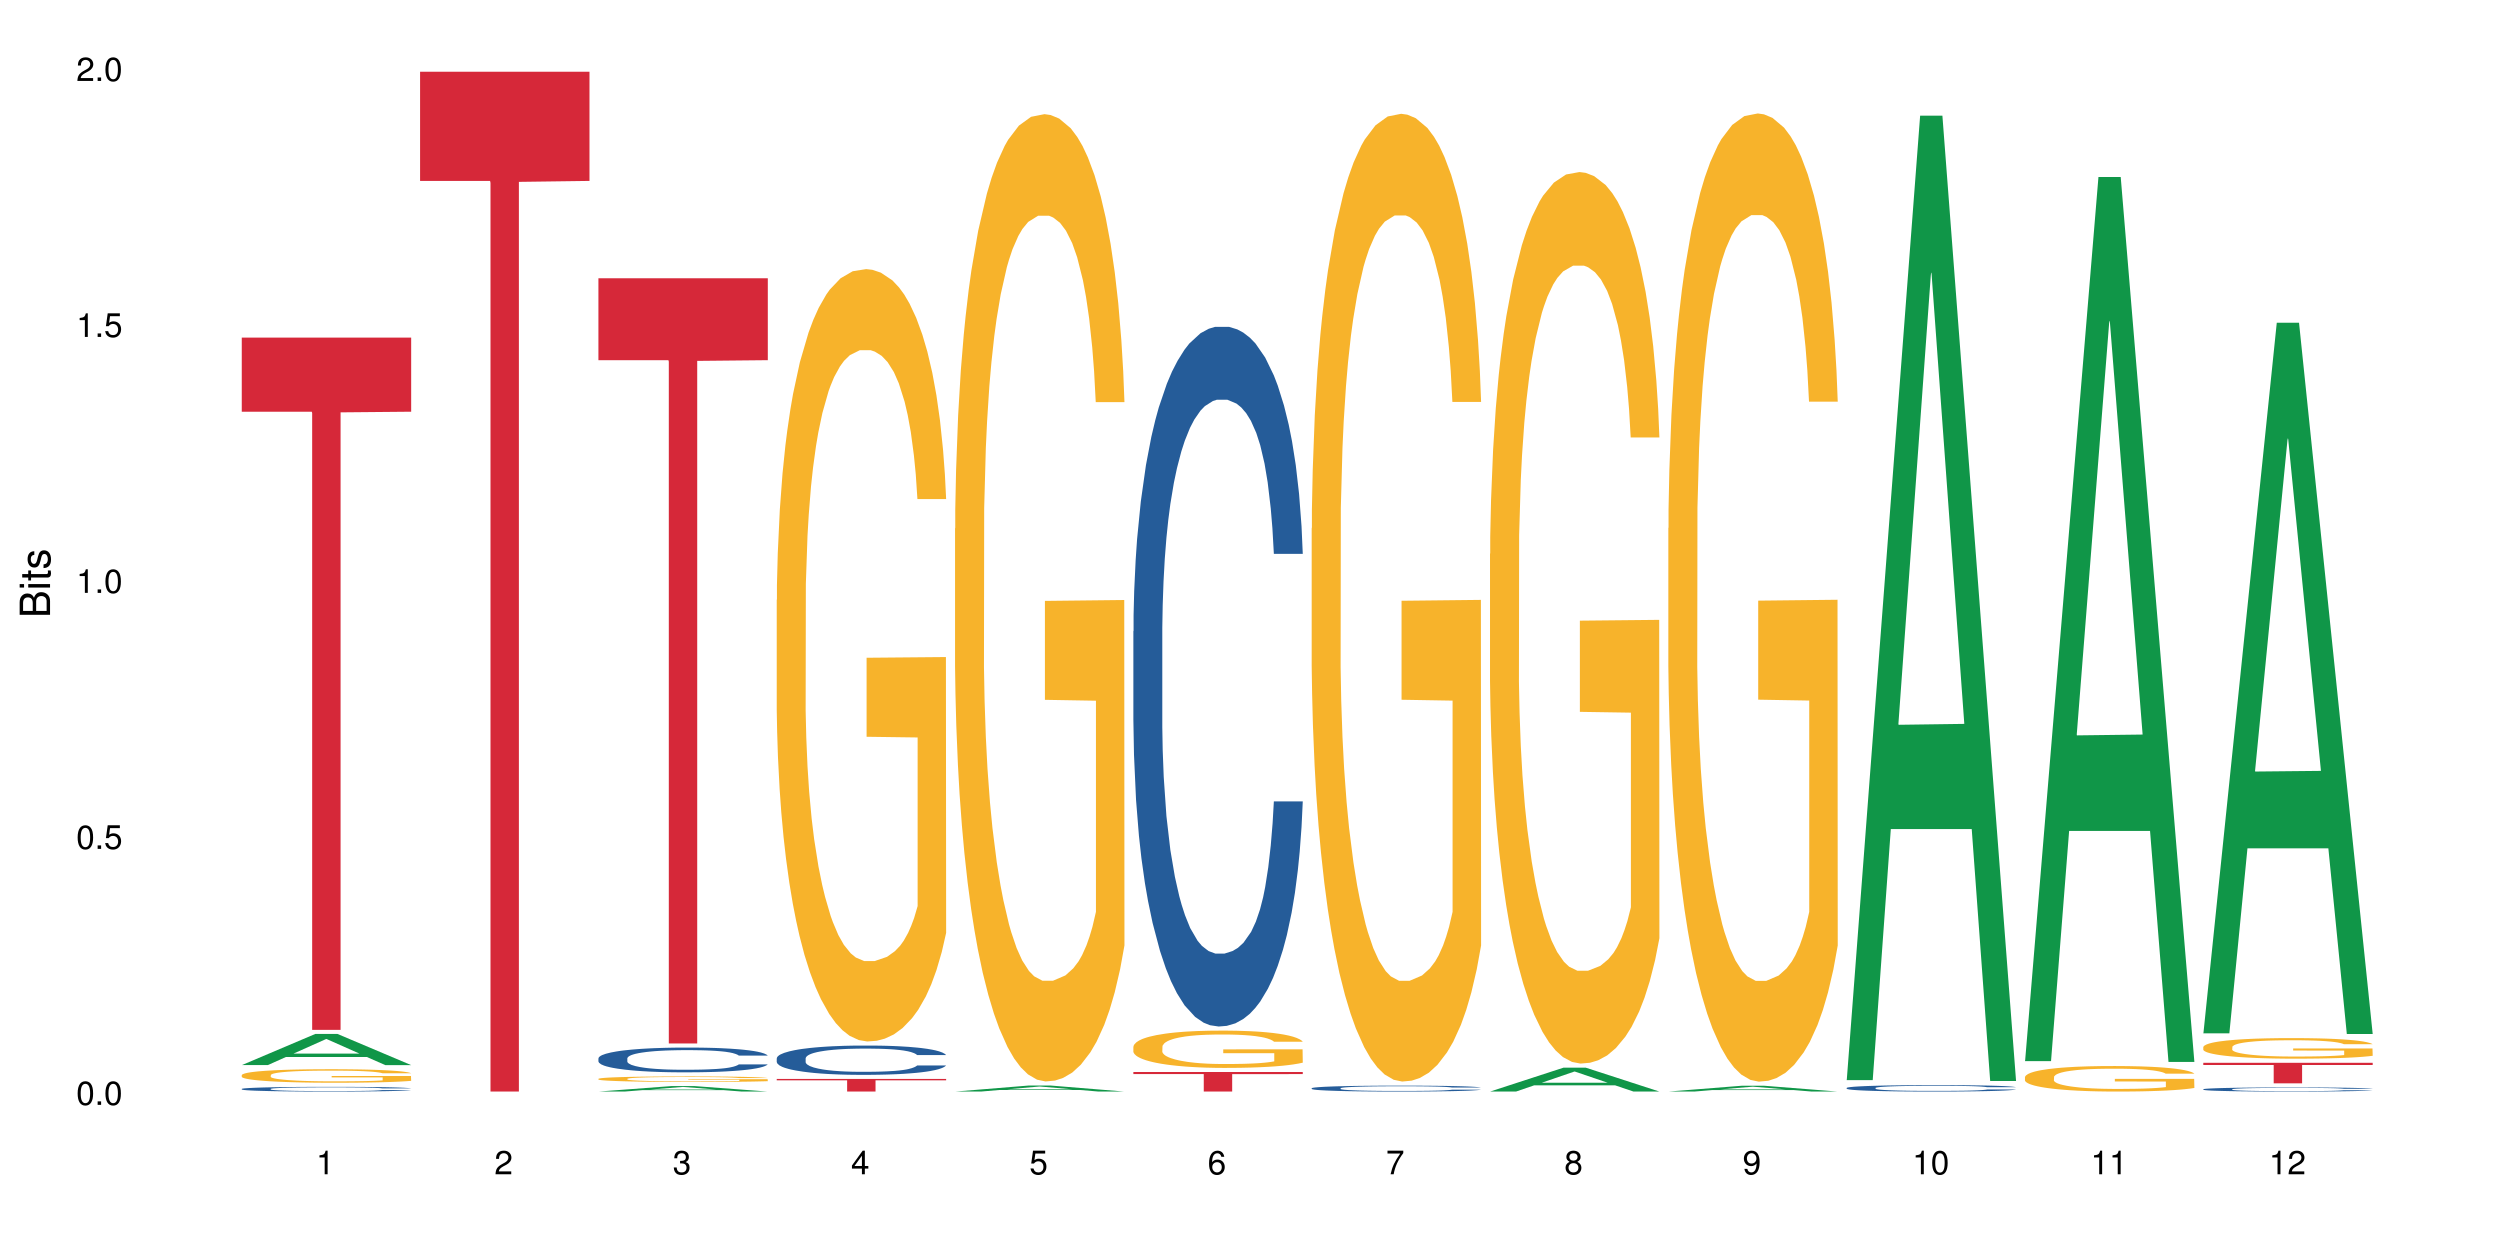 <?xml version="1.0" encoding="UTF-8"?>
<svg xmlns="http://www.w3.org/2000/svg" xmlns:xlink="http://www.w3.org/1999/xlink" width="720pt" height="360pt" viewBox="0 0 720 360" version="1.1">
<defs>
<g>
<symbol overflow="visible" id="glyph0-0">
<path style="stroke:none;" d=""/>
</symbol>
<symbol overflow="visible" id="glyph0-1">
<path style="stroke:none;" d="M 2.641 -6.797 C 2 -6.797 1.422 -6.531 1.078 -6.047 C 0.641 -5.453 0.406 -4.547 0.406 -3.297 C 0.406 -1 1.188 0.219 2.641 0.219 C 4.078 0.219 4.859 -1 4.859 -3.234 C 4.859 -4.562 4.656 -5.438 4.203 -6.047 C 3.844 -6.531 3.281 -6.797 2.641 -6.797 Z M 2.641 -6.047 C 3.547 -6.047 4 -5.125 4 -3.312 C 4 -1.375 3.562 -0.484 2.625 -0.484 C 1.734 -0.484 1.281 -1.422 1.281 -3.281 C 1.281 -5.141 1.734 -6.047 2.641 -6.047 Z M 2.641 -6.047 "/>
</symbol>
<symbol overflow="visible" id="glyph0-2">
<path style="stroke:none;" d="M 1.828 -1 L 0.828 -1 L 0.828 0 L 1.828 0 Z M 1.828 -1 "/>
</symbol>
<symbol overflow="visible" id="glyph0-3">
<path style="stroke:none;" d="M 4.562 -6.797 L 1.062 -6.797 L 0.547 -3.094 L 1.328 -3.094 C 1.719 -3.562 2.047 -3.734 2.578 -3.734 C 3.484 -3.734 4.062 -3.109 4.062 -2.094 C 4.062 -1.125 3.484 -0.531 2.578 -0.531 C 1.828 -0.531 1.375 -0.906 1.188 -1.672 L 0.328 -1.672 C 0.453 -1.109 0.547 -0.844 0.75 -0.594 C 1.125 -0.078 1.828 0.219 2.594 0.219 C 3.969 0.219 4.922 -0.781 4.922 -2.219 C 4.922 -3.562 4.031 -4.484 2.719 -4.484 C 2.25 -4.484 1.859 -4.359 1.469 -4.062 L 1.734 -5.969 L 4.562 -5.969 Z M 4.562 -6.797 "/>
</symbol>
<symbol overflow="visible" id="glyph0-4">
<path style="stroke:none;" d="M 2.484 -4.844 L 2.484 0 L 3.328 0 L 3.328 -6.797 L 2.766 -6.797 C 2.469 -5.75 2.281 -5.609 0.984 -5.453 L 0.984 -4.844 Z M 2.484 -4.844 "/>
</symbol>
<symbol overflow="visible" id="glyph0-5">
<path style="stroke:none;" d="M 4.859 -0.828 L 1.281 -0.828 C 1.359 -1.391 1.672 -1.75 2.5 -2.234 L 3.469 -2.75 C 4.406 -3.266 4.906 -3.969 4.906 -4.812 C 4.906 -5.375 4.672 -5.906 4.266 -6.266 C 3.859 -6.625 3.375 -6.797 2.719 -6.797 C 1.859 -6.797 1.219 -6.5 0.844 -5.922 C 0.609 -5.562 0.5 -5.125 0.484 -4.438 L 1.328 -4.438 C 1.359 -4.906 1.406 -5.188 1.531 -5.406 C 1.75 -5.812 2.188 -6.062 2.703 -6.062 C 3.469 -6.062 4.031 -5.516 4.031 -4.781 C 4.031 -4.25 3.719 -3.797 3.125 -3.438 L 2.234 -2.938 C 0.812 -2.141 0.406 -1.5 0.328 0 L 4.859 0 Z M 4.859 -0.828 "/>
</symbol>
<symbol overflow="visible" id="glyph0-6">
<path style="stroke:none;" d="M 2.125 -3.125 L 2.578 -3.125 C 3.516 -3.125 3.984 -2.703 3.984 -1.891 C 3.984 -1.031 3.469 -0.531 2.578 -0.531 C 1.656 -0.531 1.203 -0.984 1.156 -1.969 L 0.312 -1.969 C 0.344 -1.422 0.438 -1.078 0.609 -0.766 C 0.953 -0.109 1.625 0.219 2.547 0.219 C 3.953 0.219 4.859 -0.609 4.859 -1.906 C 4.859 -2.766 4.516 -3.25 3.703 -3.516 C 4.344 -3.766 4.656 -4.25 4.656 -4.938 C 4.656 -6.109 3.875 -6.797 2.578 -6.797 C 1.203 -6.797 0.484 -6.047 0.453 -4.609 L 1.297 -4.609 C 1.312 -5.016 1.344 -5.25 1.453 -5.453 C 1.641 -5.828 2.062 -6.062 2.594 -6.062 C 3.344 -6.062 3.797 -5.625 3.797 -4.906 C 3.797 -4.422 3.609 -4.141 3.25 -3.984 C 3.016 -3.891 2.719 -3.844 2.125 -3.844 Z M 2.125 -3.125 "/>
</symbol>
<symbol overflow="visible" id="glyph0-7">
<path style="stroke:none;" d="M 3.141 -1.625 L 3.141 0 L 3.984 0 L 3.984 -1.625 L 4.984 -1.625 L 4.984 -2.391 L 3.984 -2.391 L 3.984 -6.797 L 3.359 -6.797 L 0.266 -2.516 L 0.266 -1.625 Z M 3.141 -2.391 L 1 -2.391 L 3.141 -5.359 Z M 3.141 -2.391 "/>
</symbol>
<symbol overflow="visible" id="glyph0-8">
<path style="stroke:none;" d="M 4.781 -5.031 C 4.609 -6.141 3.891 -6.797 2.844 -6.797 C 2.094 -6.797 1.422 -6.438 1.031 -5.828 C 0.609 -5.172 0.406 -4.344 0.406 -3.094 C 0.406 -1.953 0.578 -1.234 0.984 -0.625 C 1.359 -0.078 1.953 0.219 2.703 0.219 C 3.984 0.219 4.922 -0.734 4.922 -2.078 C 4.922 -3.344 4.062 -4.234 2.844 -4.234 C 2.172 -4.234 1.641 -3.969 1.281 -3.469 C 1.281 -5.125 1.828 -6.047 2.797 -6.047 C 3.391 -6.047 3.797 -5.672 3.938 -5.031 Z M 2.734 -3.484 C 3.547 -3.484 4.062 -2.922 4.062 -2 C 4.062 -1.156 3.484 -0.531 2.703 -0.531 C 1.922 -0.531 1.328 -1.188 1.328 -2.047 C 1.328 -2.891 1.906 -3.484 2.734 -3.484 Z M 2.734 -3.484 "/>
</symbol>
<symbol overflow="visible" id="glyph0-9">
<path style="stroke:none;" d="M 4.984 -6.797 L 0.438 -6.797 L 0.438 -5.969 L 4.109 -5.969 C 2.5 -3.656 1.828 -2.234 1.328 0 L 2.219 0 C 2.594 -2.172 3.453 -4.047 4.984 -6.094 Z M 4.984 -6.797 "/>
</symbol>
<symbol overflow="visible" id="glyph0-10">
<path style="stroke:none;" d="M 3.75 -3.578 C 4.453 -4 4.688 -4.344 4.688 -4.984 C 4.688 -6.047 3.844 -6.797 2.641 -6.797 C 1.438 -6.797 0.594 -6.047 0.594 -4.984 C 0.594 -4.359 0.828 -4.016 1.516 -3.578 C 0.734 -3.203 0.359 -2.641 0.359 -1.891 C 0.359 -0.641 1.297 0.219 2.641 0.219 C 3.984 0.219 4.922 -0.641 4.922 -1.875 C 4.922 -2.641 4.531 -3.203 3.75 -3.578 Z M 2.641 -6.047 C 3.359 -6.047 3.812 -5.625 3.812 -4.969 C 3.812 -4.344 3.344 -3.922 2.641 -3.922 C 1.922 -3.922 1.453 -4.344 1.453 -4.984 C 1.453 -5.625 1.922 -6.047 2.641 -6.047 Z M 2.641 -3.203 C 3.484 -3.203 4.062 -2.672 4.062 -1.875 C 4.062 -1.062 3.484 -0.531 2.625 -0.531 C 1.797 -0.531 1.219 -1.078 1.219 -1.875 C 1.219 -2.672 1.797 -3.203 2.641 -3.203 Z M 2.641 -3.203 "/>
</symbol>
<symbol overflow="visible" id="glyph0-11">
<path style="stroke:none;" d="M 0.516 -1.547 C 0.672 -0.438 1.406 0.219 2.438 0.219 C 3.188 0.219 3.859 -0.141 4.266 -0.75 C 4.688 -1.406 4.891 -2.25 4.891 -3.484 C 4.891 -4.625 4.703 -5.359 4.312 -5.953 C 3.938 -6.5 3.344 -6.797 2.594 -6.797 C 1.297 -6.797 0.359 -5.844 0.359 -4.516 C 0.359 -3.25 1.234 -2.344 2.453 -2.344 C 3.094 -2.344 3.562 -2.578 4.016 -3.109 C 4 -1.453 3.469 -0.531 2.5 -0.531 C 1.906 -0.531 1.484 -0.906 1.359 -1.547 Z M 2.578 -6.062 C 3.375 -6.062 3.969 -5.406 3.969 -4.531 C 3.969 -3.688 3.375 -3.094 2.547 -3.094 C 1.734 -3.094 1.234 -3.672 1.234 -4.578 C 1.234 -5.438 1.797 -6.062 2.578 -6.062 Z M 2.578 -6.062 "/>
</symbol>
<symbol overflow="visible" id="glyph1-0">
<path style="stroke:none;" d=""/>
</symbol>
<symbol overflow="visible" id="glyph1-1">
<path style="stroke:none;" d="M 0 -0.953 L 0 -4.891 C 0 -5.719 -0.234 -6.344 -0.734 -6.797 C -1.188 -7.234 -1.812 -7.469 -2.5 -7.469 C -3.547 -7.469 -4.188 -7 -4.625 -5.875 C -4.984 -6.672 -5.641 -7.094 -6.531 -7.094 C -7.156 -7.094 -7.734 -6.859 -8.141 -6.391 C -8.562 -5.938 -8.75 -5.344 -8.75 -4.5 L -8.75 -0.953 Z M -4.984 -2.062 L -7.766 -2.062 L -7.766 -4.219 C -7.766 -4.844 -7.688 -5.203 -7.453 -5.5 C -7.219 -5.812 -6.859 -5.969 -6.375 -5.969 C -5.906 -5.969 -5.531 -5.812 -5.297 -5.5 C -5.062 -5.203 -4.984 -4.844 -4.984 -4.219 Z M -0.984 -2.062 L -4 -2.062 L -4 -4.781 C -4 -5.328 -3.859 -5.688 -3.578 -5.953 C -3.297 -6.219 -2.922 -6.359 -2.484 -6.359 C -2.062 -6.359 -1.688 -6.219 -1.406 -5.953 C -1.109 -5.688 -0.984 -5.328 -0.984 -4.781 Z M -0.984 -2.062 "/>
</symbol>
<symbol overflow="visible" id="glyph1-2">
<path style="stroke:none;" d="M -6.281 -1.797 L -6.281 -0.797 L 0 -0.797 L 0 -1.797 Z M -8.75 -1.797 L -8.75 -0.797 L -7.484 -0.797 L -7.484 -1.797 Z M -8.75 -1.797 "/>
</symbol>
<symbol overflow="visible" id="glyph1-3">
<path style="stroke:none;" d="M -6.281 -3.047 L -6.281 -2.016 L -8.016 -2.016 L -8.016 -1.016 L -6.281 -1.016 L -6.281 -0.172 L -5.469 -0.172 L -5.469 -1.016 L -0.719 -1.016 C -0.078 -1.016 0.281 -1.453 0.281 -2.234 C 0.281 -2.469 0.25 -2.719 0.188 -3.047 L -0.641 -3.047 C -0.609 -2.922 -0.594 -2.766 -0.594 -2.562 C -0.594 -2.141 -0.719 -2.016 -1.156 -2.016 L -5.469 -2.016 L -5.469 -3.047 Z M -6.281 -3.047 "/>
</symbol>
<symbol overflow="visible" id="glyph1-4">
<path style="stroke:none;" d="M -4.531 -5.25 C -5.766 -5.25 -6.469 -4.422 -6.469 -2.969 C -6.469 -1.516 -5.719 -0.562 -4.547 -0.562 C -3.562 -0.562 -3.094 -1.062 -2.734 -2.562 L -2.516 -3.484 C -2.344 -4.188 -2.094 -4.469 -1.625 -4.469 C -1.047 -4.469 -0.641 -3.875 -0.641 -3 C -0.641 -2.453 -0.797 -2 -1.062 -1.75 C -1.25 -1.594 -1.422 -1.531 -1.875 -1.469 L -1.875 -0.406 C -0.422 -0.453 0.281 -1.266 0.281 -2.922 C 0.281 -4.5 -0.5 -5.516 -1.719 -5.516 C -2.656 -5.516 -3.172 -4.984 -3.469 -3.734 L -3.703 -2.766 C -3.891 -1.953 -4.156 -1.609 -4.594 -1.609 C -5.172 -1.609 -5.547 -2.125 -5.547 -2.938 C -5.547 -3.75 -5.203 -4.172 -4.531 -4.203 Z M -4.531 -5.25 "/>
</symbol>
</g>
</defs>
<g id="surface98534">
<rect x="0" y="0" width="720" height="360" style="fill:rgb(100%,100%,100%);fill-opacity:1;stroke:none;"/>
<path style=" stroke:none;fill-rule:nonzero;fill:rgb(6.275%,58.824%,28.235%);fill-opacity:1;" d="M 69.629 306.746 L 69.68 306.738 L 90.793 297.781 L 97.203 297.781 L 118.418 306.754 L 110.965 306.754 L 105.648 304.414 L 82.348 304.414 L 77.137 306.746 L 69.629 306.746 L 84.59 303.441 L 103.512 303.434 L 94.074 299.246 L 93.973 299.238 L 93.867 299.262 L 84.535 303.434 L 84.59 303.441 Z M 69.629 306.746 "/>
<path style=" stroke:none;fill-rule:nonzero;fill:rgb(14.51%,36.078%,60%);fill-opacity:1;" d="M 69.629 313.602 L 69.688 313.602 L 69.688 313.57 L 69.867 313.523 L 70.285 313.465 L 70.699 313.426 L 71.77 313.352 L 73.258 313.281 L 74.805 313.227 L 75.938 313.191 L 76.949 313.168 L 79.27 313.121 L 80.754 313.098 L 82.363 313.078 L 84.324 313.055 L 85.754 313.043 L 88.965 313.023 L 91.348 313.016 L 93.191 313.012 L 97.176 313.012 L 99.559 313.016 L 101.281 313.023 L 103.188 313.031 L 104.793 313.043 L 107.59 313.07 L 110.09 313.105 L 111.219 313.125 L 113.004 313.164 L 114.371 313.203 L 115.324 313.234 L 116.395 313.281 L 117.348 313.336 L 118.062 313.398 L 118.418 313.453 L 110.09 313.453 L 109.672 313.402 L 109.195 313.363 L 108.305 313.312 L 107.41 313.277 L 106.16 313.242 L 105.031 313.219 L 103.484 313.195 L 102.117 313.18 L 100.688 313.168 L 99.32 313.16 L 96.699 313.152 L 93.668 313.152 L 92.535 313.156 L 90.215 313.164 L 88.965 313.176 L 87.18 313.191 L 85.934 313.207 L 84.445 313.234 L 83.434 313.254 L 82.184 313.285 L 81.289 313.316 L 80.281 313.355 L 79.684 313.387 L 79.148 313.422 L 78.672 313.461 L 78.316 313.508 L 78.078 313.551 L 77.961 313.598 L 77.961 313.789 L 78.078 313.836 L 78.375 313.887 L 79.148 313.961 L 80.281 314.027 L 81.59 314.078 L 82.84 314.117 L 83.551 314.133 L 84.504 314.156 L 85.992 314.18 L 88.133 314.203 L 89.383 314.215 L 91.285 314.223 L 93.25 314.23 L 95.867 314.23 L 98.188 314.223 L 99.734 314.219 L 101.344 314.207 L 103.543 314.188 L 104.91 314.168 L 106.102 314.145 L 106.996 314.121 L 107.59 314.102 L 108.48 314.062 L 109.195 314.02 L 109.73 313.977 L 110.09 313.934 L 118.418 313.934 L 118.062 313.984 L 117.523 314.031 L 116.988 314.066 L 116.156 314.109 L 115.203 314.148 L 113.836 314.191 L 112.707 314.223 L 111.219 314.254 L 109.852 314.277 L 108.363 314.297 L 106.16 314.32 L 104.734 314.336 L 103.188 314.348 L 101.344 314.355 L 99.02 314.363 L 96.523 314.371 L 94.203 314.371 L 91.703 314.367 L 89.859 314.363 L 87.418 314.352 L 84.387 314.328 L 82.184 314.305 L 80.457 314.281 L 78.969 314.258 L 77.305 314.223 L 75.164 314.168 L 73.855 314.129 L 72.961 314.094 L 71.949 314.043 L 71.234 314 L 70.402 313.93 L 69.809 313.844 L 69.629 313.773 Z M 69.629 313.602 "/>
<path style=" stroke:none;fill-rule:nonzero;fill:rgb(96.863%,70.196%,16.863%);fill-opacity:1;" d="M 69.629 309.605 L 69.688 309.602 L 69.688 309.527 L 69.926 309.367 L 70.523 309.148 L 71.297 308.965 L 72.129 308.824 L 72.664 308.75 L 73.555 308.645 L 74.328 308.562 L 76.293 308.402 L 78.793 308.254 L 80.16 308.191 L 81.707 308.129 L 83.91 308.062 L 84.922 308.039 L 88.016 307.98 L 91.523 307.945 L 95.391 307.934 L 97.176 307.938 L 99.617 307.953 L 102.949 307.992 L 104.852 308.027 L 106.34 308.062 L 107.887 308.109 L 109.789 308.18 L 111.574 308.266 L 113.004 308.352 L 114.43 308.457 L 115.621 308.57 L 116.633 308.695 L 117.523 308.844 L 118.062 308.969 L 118.418 309.094 L 110.148 309.094 L 109.672 308.969 L 109.137 308.875 L 108.242 308.758 L 107.352 308.672 L 106.457 308.605 L 104.793 308.512 L 103.363 308.453 L 101.578 308.402 L 99.855 308.371 L 97.891 308.352 L 96.699 308.344 L 93.547 308.344 L 90.691 308.367 L 89.027 308.398 L 87.836 308.426 L 86.168 308.48 L 85.16 308.523 L 84.562 308.551 L 82.777 308.66 L 81.59 308.762 L 80.934 308.828 L 80.102 308.934 L 79.508 309.031 L 78.852 309.172 L 78.496 309.281 L 78.02 309.523 L 77.961 310.164 L 78.137 310.297 L 78.496 310.445 L 78.969 310.57 L 79.684 310.707 L 80.398 310.809 L 81.648 310.949 L 82.719 311.043 L 83.551 311.102 L 85.16 311.199 L 85.812 311.23 L 87.359 311.293 L 88.965 311.344 L 90.93 311.387 L 92.418 311.41 L 94.797 311.426 L 97.832 311.426 L 101.402 311.406 L 103.664 311.375 L 105.211 311.348 L 106.219 311.324 L 107.469 311.285 L 108.363 311.25 L 109.195 311.211 L 110.207 311.148 L 110.207 310.297 L 95.512 310.293 L 95.512 309.895 L 118.359 309.891 L 118.418 311.285 L 117.168 311.379 L 115.621 311.473 L 114.133 311.543 L 112.586 311.605 L 110.387 311.672 L 108.602 311.715 L 105.863 311.766 L 103.363 311.797 L 100.746 311.816 L 98.426 311.828 L 95.691 311.832 L 93.25 311.824 L 90.633 311.805 L 88.551 311.773 L 86.645 311.738 L 84.742 311.691 L 82.363 311.617 L 80.816 311.559 L 79.207 311.484 L 77.602 311.395 L 76.176 311.297 L 75.223 311.223 L 74.27 311.137 L 73.258 311.031 L 72.309 310.91 L 71.594 310.801 L 70.938 310.676 L 70.461 310.559 L 69.988 310.398 L 69.75 310.27 L 69.629 310.16 Z M 69.629 309.605 "/>
<path style=" stroke:none;fill-rule:nonzero;fill:rgb(83.922%,15.686%,22.353%);fill-opacity:1;" d="M 69.629 97.23 L 118.418 97.23 L 118.418 118.57 L 98.086 118.758 L 98.086 296.602 L 89.902 296.602 L 89.902 118.945 L 89.785 118.57 L 69.629 118.57 Z M 69.629 97.23 "/>
<path style=" stroke:none;fill-rule:nonzero;fill:rgb(83.922%,15.686%,22.353%);fill-opacity:1;" d="M 120.984 20.664 L 169.773 20.664 L 169.773 52.102 L 149.441 52.379 L 149.441 314.371 L 141.262 314.371 L 141.262 52.652 L 141.141 52.102 L 120.984 52.102 Z M 120.984 20.664 "/>
<path style=" stroke:none;fill-rule:nonzero;fill:rgb(6.275%,58.824%,28.235%);fill-opacity:1;" d="M 172.344 314.371 L 172.395 314.367 L 193.504 312.781 L 199.914 312.781 L 221.129 314.371 L 213.676 314.371 L 208.359 313.957 L 185.059 313.957 L 179.848 314.371 L 172.344 314.371 L 187.301 313.785 L 206.223 313.781 L 196.789 313.039 L 196.684 313.039 L 196.578 313.043 L 187.25 313.781 L 187.301 313.785 Z M 172.344 314.371 "/>
<path style=" stroke:none;fill-rule:nonzero;fill:rgb(14.51%,36.078%,60%);fill-opacity:1;" d="M 172.344 304.805 L 172.402 304.797 L 172.402 304.641 L 172.578 304.395 L 172.996 304.082 L 173.414 303.867 L 174.484 303.48 L 175.973 303.109 L 177.52 302.824 L 178.648 302.652 L 179.66 302.523 L 181.98 302.281 L 183.469 302.16 L 185.074 302.047 L 187.039 301.938 L 188.465 301.871 L 191.68 301.77 L 194.059 301.723 L 195.902 301.703 L 199.891 301.703 L 202.27 301.73 L 203.996 301.762 L 205.898 301.812 L 207.504 301.871 L 210.301 302.016 L 212.801 302.199 L 213.93 302.301 L 215.715 302.504 L 217.086 302.699 L 218.035 302.867 L 219.109 303.109 L 220.059 303.402 L 220.773 303.734 L 221.129 304.016 L 212.801 304.016 L 212.383 303.754 L 211.906 303.555 L 211.016 303.285 L 210.125 303.098 L 208.875 302.906 L 207.742 302.785 L 206.195 302.66 L 204.828 302.582 L 203.398 302.523 L 202.031 302.484 L 199.414 302.445 L 196.379 302.445 L 195.25 302.457 L 192.93 302.512 L 191.68 302.555 L 189.895 302.648 L 188.645 302.73 L 187.156 302.863 L 186.145 302.973 L 184.895 303.145 L 184.004 303.293 L 182.992 303.508 L 182.398 303.672 L 181.863 303.852 L 181.387 304.066 L 181.027 304.297 L 180.789 304.539 L 180.672 304.773 L 180.672 305.781 L 180.789 306.016 L 181.09 306.289 L 181.863 306.688 L 182.992 307.031 L 184.301 307.309 L 185.551 307.504 L 186.266 307.594 L 187.215 307.699 L 188.703 307.828 L 190.848 307.957 L 192.094 308.012 L 194 308.062 L 195.961 308.09 L 198.582 308.09 L 200.902 308.062 L 202.449 308.031 L 204.055 307.977 L 206.258 307.867 L 207.625 307.762 L 208.812 307.641 L 209.707 307.516 L 210.301 307.41 L 211.195 307.211 L 211.906 306.988 L 212.445 306.758 L 212.801 306.539 L 221.129 306.539 L 220.773 306.797 L 220.238 307.051 L 219.703 307.242 L 218.871 307.469 L 217.918 307.672 L 216.551 307.898 L 215.418 308.051 L 213.93 308.211 L 212.562 308.336 L 211.074 308.445 L 208.875 308.578 L 207.445 308.645 L 205.898 308.703 L 204.055 308.754 L 201.734 308.801 L 199.234 308.824 L 196.914 308.832 L 194.414 308.82 L 192.57 308.793 L 190.133 308.734 L 187.098 308.617 L 184.895 308.492 L 183.172 308.367 L 181.684 308.238 L 180.016 308.062 L 177.875 307.777 L 176.566 307.555 L 175.672 307.371 L 174.664 307.117 L 173.949 306.891 L 173.117 306.523 L 172.52 306.062 L 172.344 305.703 Z M 172.344 304.805 "/>
<path style=" stroke:none;fill-rule:nonzero;fill:rgb(96.863%,70.196%,16.863%);fill-opacity:1;" d="M 172.344 310.691 L 172.402 310.691 L 172.402 310.66 L 172.641 310.598 L 173.234 310.508 L 174.008 310.434 L 174.84 310.375 L 175.375 310.344 L 176.27 310.301 L 177.043 310.27 L 179.004 310.203 L 181.504 310.141 L 182.875 310.117 L 184.422 310.09 L 186.621 310.062 L 187.633 310.055 L 190.727 310.031 L 194.238 310.016 L 198.105 310.012 L 199.891 310.012 L 202.328 310.02 L 205.66 310.035 L 207.566 310.051 L 209.051 310.062 L 210.598 310.082 L 212.504 310.113 L 214.289 310.145 L 215.715 310.18 L 217.145 310.227 L 218.336 310.27 L 219.344 310.32 L 220.238 310.383 L 220.773 310.434 L 221.129 310.484 L 212.859 310.484 L 212.383 310.434 L 211.848 310.395 L 210.957 310.348 L 210.062 310.312 L 209.172 310.285 L 207.504 310.246 L 206.078 310.223 L 204.293 310.203 L 202.566 310.191 L 200.605 310.18 L 196.262 310.18 L 193.402 310.188 L 191.738 310.199 L 190.547 310.211 L 188.883 310.234 L 187.871 310.25 L 187.277 310.262 L 185.492 310.309 L 184.301 310.348 L 183.648 310.375 L 182.812 310.418 L 182.219 310.457 L 181.562 310.516 L 181.207 310.559 L 180.73 310.66 L 180.672 310.922 L 180.852 310.977 L 181.207 311.035 L 181.684 311.086 L 182.398 311.141 L 183.109 311.184 L 184.359 311.242 L 185.43 311.277 L 186.266 311.305 L 187.871 311.344 L 188.527 311.355 L 190.074 311.383 L 191.68 311.402 L 193.641 311.418 L 195.129 311.43 L 197.508 311.438 L 200.543 311.438 L 204.113 311.426 L 206.375 311.414 L 207.922 311.402 L 208.934 311.395 L 210.184 311.379 L 211.074 311.363 L 211.906 311.348 L 212.918 311.324 L 212.918 310.977 L 198.223 310.973 L 198.223 310.812 L 221.07 310.809 L 221.129 311.379 L 219.883 311.418 L 218.336 311.453 L 216.848 311.484 L 215.301 311.508 L 213.098 311.535 L 211.312 311.555 L 208.578 311.574 L 206.078 311.586 L 203.461 311.594 L 201.141 311.602 L 198.402 311.602 L 195.961 311.598 L 193.344 311.59 L 191.262 311.578 L 189.359 311.562 L 187.453 311.543 L 185.074 311.516 L 183.527 311.488 L 181.922 311.457 L 180.316 311.422 L 178.887 311.383 L 177.934 311.352 L 176.984 311.316 L 175.973 311.273 L 175.02 311.227 L 174.305 311.18 L 173.652 311.129 L 173.176 311.082 L 172.699 311.016 L 172.461 310.965 L 172.344 310.918 Z M 172.344 310.691 "/>
<path style=" stroke:none;fill-rule:nonzero;fill:rgb(83.922%,15.686%,22.353%);fill-opacity:1;" d="M 172.344 80.141 L 221.129 80.141 L 221.129 103.73 L 200.797 103.938 L 200.797 300.523 L 192.617 300.523 L 192.617 104.145 L 192.496 103.73 L 172.344 103.73 Z M 172.344 80.141 "/>
<path style=" stroke:none;fill-rule:nonzero;fill:rgb(14.51%,36.078%,60%);fill-opacity:1;" d="M 223.699 304.793 L 223.758 304.785 L 223.758 304.602 L 223.938 304.309 L 224.352 303.938 L 224.77 303.684 L 225.84 303.23 L 227.328 302.789 L 228.875 302.449 L 230.004 302.25 L 231.016 302.094 L 233.336 301.809 L 234.824 301.664 L 236.43 301.531 L 238.395 301.402 L 239.82 301.324 L 243.035 301.199 L 245.414 301.145 L 247.258 301.125 L 251.246 301.125 L 253.625 301.152 L 255.352 301.191 L 257.254 301.254 L 258.863 301.324 L 261.656 301.492 L 264.156 301.711 L 265.289 301.832 L 267.074 302.07 L 268.441 302.305 L 269.395 302.504 L 270.465 302.789 L 271.414 303.137 L 272.129 303.531 L 272.488 303.863 L 264.156 303.863 L 263.742 303.555 L 263.266 303.312 L 262.371 302.996 L 261.48 302.773 L 260.23 302.551 L 259.102 302.402 L 257.551 302.258 L 256.184 302.164 L 254.758 302.094 L 253.387 302.047 L 250.77 302.004 L 247.734 302.004 L 246.605 302.02 L 244.285 302.078 L 243.035 302.133 L 241.25 302.242 L 240 302.344 L 238.512 302.496 L 237.5 302.629 L 236.254 302.828 L 235.359 303.004 L 234.348 303.258 L 233.754 303.453 L 233.219 303.668 L 232.742 303.922 L 232.387 304.191 L 232.148 304.477 L 232.027 304.758 L 232.027 305.953 L 232.148 306.23 L 232.445 306.555 L 233.219 307.023 L 234.348 307.434 L 235.656 307.758 L 236.906 307.988 L 237.621 308.098 L 238.574 308.219 L 240.059 308.375 L 242.203 308.527 L 243.453 308.59 L 245.355 308.652 L 247.32 308.684 L 249.938 308.684 L 252.258 308.652 L 253.805 308.613 L 255.41 308.551 L 257.613 308.422 L 258.98 308.297 L 260.172 308.148 L 261.062 308.004 L 261.656 307.879 L 262.551 307.641 L 263.266 307.379 L 263.801 307.109 L 264.156 306.848 L 272.488 306.848 L 272.129 307.156 L 271.594 307.457 L 271.059 307.68 L 270.227 307.949 L 269.273 308.188 L 267.906 308.457 L 266.773 308.637 L 265.289 308.828 L 263.918 308.977 L 262.43 309.105 L 260.23 309.262 L 258.801 309.34 L 257.254 309.406 L 255.41 309.469 L 253.09 309.523 L 250.59 309.555 L 248.27 309.562 L 245.773 309.547 L 243.926 309.516 L 241.488 309.445 L 238.453 309.309 L 236.254 309.16 L 234.527 309.016 L 233.039 308.859 L 231.375 308.652 L 229.23 308.312 L 227.922 308.051 L 227.031 307.832 L 226.02 307.531 L 225.305 307.262 L 224.473 306.832 L 223.875 306.285 L 223.699 305.859 Z M 223.699 304.793 "/>
<path style=" stroke:none;fill-rule:nonzero;fill:rgb(96.863%,70.196%,16.863%);fill-opacity:1;" d="M 223.699 172.777 L 223.758 172.574 L 223.758 168.512 L 223.996 159.367 L 224.59 146.773 L 225.363 136.414 L 226.195 128.289 L 226.734 124.023 L 227.625 117.93 L 228.398 113.457 L 230.363 104.316 L 232.859 95.785 L 234.23 92.129 L 235.777 88.676 L 237.977 84.816 L 238.988 83.395 L 242.082 80.145 L 245.594 78.113 L 249.461 77.504 L 251.246 77.707 L 253.684 78.52 L 257.016 80.754 L 258.922 82.785 L 260.41 84.816 L 261.957 87.457 L 263.859 91.52 L 265.645 96.395 L 267.074 101.27 L 268.5 107.363 L 269.691 113.863 L 270.703 120.977 L 271.594 129.508 L 272.129 136.617 L 272.488 143.727 L 264.215 143.727 L 263.742 136.617 L 263.203 131.133 L 262.312 124.43 L 261.422 119.555 L 260.527 115.691 L 258.863 110.41 L 257.434 107.16 L 255.648 104.316 L 253.922 102.488 L 251.961 101.27 L 250.77 100.863 L 247.617 100.863 L 244.762 102.285 L 243.094 103.91 L 241.906 105.535 L 240.238 108.582 L 239.227 111.02 L 238.633 112.645 L 236.848 118.945 L 235.656 124.633 L 235.004 128.492 L 234.168 134.586 L 233.574 140.07 L 232.922 148.195 L 232.562 154.289 L 232.086 168.105 L 232.027 204.668 L 232.207 212.391 L 232.562 220.719 L 233.039 228.031 L 233.754 235.75 L 234.469 241.641 L 235.719 249.562 L 236.789 254.848 L 237.621 258.301 L 239.227 263.785 L 239.883 265.613 L 241.43 269.27 L 243.035 272.113 L 245 274.551 L 246.484 275.77 L 248.867 276.785 L 251.898 276.785 L 255.469 275.566 L 257.73 273.941 L 259.277 272.316 L 260.289 270.895 L 261.539 268.66 L 262.43 266.629 L 263.266 264.395 L 264.277 260.941 L 264.277 212.391 L 249.578 212.188 L 249.578 189.434 L 272.426 189.23 L 272.488 268.66 L 271.238 274.145 L 269.691 279.426 L 268.203 283.488 L 266.656 286.941 L 264.453 290.801 L 262.668 293.238 L 259.934 296.082 L 257.434 297.91 L 254.816 299.133 L 252.496 299.742 L 249.758 299.945 L 247.32 299.539 L 244.699 298.32 L 242.617 296.691 L 240.715 294.66 L 238.812 292.02 L 236.43 287.754 L 234.883 284.301 L 233.277 280.035 L 231.672 274.957 L 230.242 269.473 L 229.293 265.207 L 228.34 260.332 L 227.328 254.238 L 226.375 247.328 L 225.66 241.031 L 225.008 233.922 L 224.531 227.219 L 224.055 218.078 L 223.816 210.766 L 223.699 204.465 Z M 223.699 172.777 "/>
<path style=" stroke:none;fill-rule:nonzero;fill:rgb(83.922%,15.686%,22.353%);fill-opacity:1;" d="M 223.699 310.742 L 272.488 310.742 L 272.488 311.129 L 252.152 311.133 L 252.152 314.371 L 243.973 314.371 L 243.973 311.137 L 243.855 311.129 L 223.699 311.129 Z M 223.699 310.742 "/>
<path style=" stroke:none;fill-rule:nonzero;fill:rgb(6.275%,58.824%,28.235%);fill-opacity:1;" d="M 275.055 314.367 L 275.105 314.367 L 296.219 312.637 L 302.629 312.637 L 323.844 314.371 L 316.391 314.371 L 311.074 313.918 L 287.773 313.918 L 282.559 314.367 L 275.055 314.367 L 290.016 313.73 L 308.934 313.73 L 299.5 312.918 L 299.398 312.918 L 299.293 312.922 L 289.961 313.73 L 290.016 313.73 Z M 275.055 314.367 "/>
<path style=" stroke:none;fill-rule:nonzero;fill:rgb(96.863%,70.196%,16.863%);fill-opacity:1;" d="M 275.055 152.195 L 275.113 151.941 L 275.113 146.852 L 275.352 135.402 L 275.945 119.629 L 276.719 106.656 L 277.555 96.48 L 278.09 91.137 L 278.98 83.504 L 279.754 77.906 L 281.719 66.457 L 284.219 55.773 L 285.586 51.195 L 287.133 46.871 L 289.336 42.035 L 290.344 40.254 L 293.438 36.184 L 296.949 33.641 L 300.816 32.875 L 302.602 33.133 L 305.043 34.148 L 308.375 36.945 L 310.277 39.492 L 311.766 42.035 L 313.312 45.344 L 315.215 50.43 L 317 56.535 L 318.43 62.645 L 319.855 70.273 L 321.047 78.418 L 322.059 87.32 L 322.949 98.004 L 323.484 106.91 L 323.844 115.816 L 315.574 115.816 L 315.098 106.91 L 314.562 100.043 L 313.668 91.645 L 312.777 85.539 L 311.883 80.707 L 310.219 74.09 L 308.789 70.02 L 307.004 66.457 L 305.281 64.168 L 303.316 62.645 L 302.125 62.133 L 298.973 62.133 L 296.117 63.914 L 294.449 65.949 L 293.262 67.984 L 291.594 71.801 L 290.582 74.855 L 289.988 76.891 L 288.203 84.777 L 287.012 91.898 L 286.359 96.734 L 285.527 104.367 L 284.93 111.234 L 284.277 121.41 L 283.918 129.043 L 283.445 146.344 L 283.383 192.137 L 283.562 201.805 L 283.918 212.234 L 284.395 221.395 L 285.109 231.062 L 285.824 238.441 L 287.074 248.363 L 288.145 254.977 L 288.977 259.301 L 290.582 266.172 L 291.238 268.461 L 292.785 273.039 L 294.391 276.602 L 296.355 279.656 L 297.844 281.18 L 300.223 282.453 L 303.258 282.453 L 306.828 280.926 L 309.086 278.891 L 310.633 276.855 L 311.645 275.074 L 312.895 272.277 L 313.789 269.734 L 314.621 266.934 L 315.633 262.609 L 315.633 201.805 L 300.938 201.551 L 300.938 173.059 L 323.785 172.801 L 323.844 272.277 L 322.594 279.145 L 321.047 285.762 L 319.559 290.848 L 318.012 295.176 L 315.812 300.008 L 314.027 303.062 L 311.289 306.621 L 308.789 308.914 L 306.172 310.438 L 303.852 311.203 L 301.113 311.457 L 298.676 310.949 L 296.059 309.422 L 293.977 307.387 L 292.07 304.844 L 290.168 301.535 L 287.789 296.191 L 286.238 291.867 L 284.633 286.523 L 283.027 280.164 L 281.598 273.293 L 280.648 267.953 L 279.695 261.848 L 278.684 254.215 L 277.73 245.562 L 277.02 237.676 L 276.363 228.773 L 275.887 220.379 L 275.41 208.93 L 275.172 199.77 L 275.055 191.883 Z M 275.055 152.195 "/>
<path style=" stroke:none;fill-rule:nonzero;fill:rgb(14.51%,36.078%,60%);fill-opacity:1;" d="M 326.41 181.805 L 326.469 181.621 L 326.469 177.199 L 326.648 170.199 L 327.066 161.359 L 327.48 155.281 L 328.555 144.414 L 330.039 133.914 L 331.586 125.809 L 332.719 121.02 L 333.73 117.336 L 336.051 110.52 L 337.535 107.02 L 339.145 103.891 L 341.105 100.758 L 342.535 98.918 L 345.746 95.969 L 348.129 94.68 L 349.973 94.129 L 353.957 94.129 L 356.34 94.863 L 358.062 95.785 L 359.969 97.258 L 361.574 98.918 L 364.371 102.969 L 366.871 108.125 L 368 111.074 L 369.785 116.781 L 371.152 122.309 L 372.105 127.098 L 373.176 133.914 L 374.129 142.203 L 374.844 151.594 L 375.199 159.516 L 366.871 159.516 L 366.453 152.148 L 365.977 146.438 L 365.086 138.887 L 364.191 133.543 L 362.941 128.203 L 361.812 124.703 L 360.266 121.203 L 358.898 118.992 L 357.469 117.336 L 356.102 116.23 L 353.484 115.125 L 350.449 115.125 L 349.316 115.492 L 346.996 116.969 L 345.746 118.258 L 343.961 120.836 L 342.715 123.23 L 341.227 126.914 L 340.215 130.047 L 338.965 134.836 L 338.074 139.07 L 337.062 145.148 L 336.465 149.754 L 335.93 154.91 L 335.453 160.988 L 335.098 167.438 L 334.859 174.25 L 334.742 180.883 L 334.742 209.434 L 334.859 216.062 L 335.156 223.801 L 335.93 235.035 L 337.062 244.797 L 338.371 252.535 L 339.621 258.059 L 340.332 260.637 L 341.285 263.586 L 342.773 267.27 L 344.914 270.953 L 346.164 272.426 L 348.066 273.898 L 350.031 274.637 L 352.648 274.637 L 354.969 273.898 L 356.516 272.98 L 358.125 271.504 L 360.324 268.375 L 361.691 265.426 L 362.883 261.926 L 363.777 258.43 L 364.371 255.48 L 365.262 249.77 L 365.977 243.508 L 366.512 237.062 L 366.871 230.797 L 375.199 230.797 L 374.844 238.168 L 374.309 245.352 L 373.77 250.691 L 372.938 257.137 L 371.988 262.848 L 370.617 269.297 L 369.488 273.531 L 368 278.137 L 366.633 281.637 L 365.145 284.766 L 362.941 288.453 L 361.516 290.293 L 359.969 291.949 L 358.125 293.426 L 355.805 294.715 L 353.305 295.449 L 350.984 295.637 L 348.484 295.266 L 346.641 294.531 L 344.199 292.871 L 341.168 289.555 L 338.965 286.059 L 337.238 282.559 L 335.754 278.875 L 334.086 273.898 L 331.945 265.797 L 330.637 259.531 L 329.742 254.375 L 328.73 247.191 L 328.016 240.746 L 327.184 230.43 L 326.59 217.352 L 326.41 207.223 Z M 326.41 181.805 "/>
<path style=" stroke:none;fill-rule:nonzero;fill:rgb(96.863%,70.196%,16.863%);fill-opacity:1;" d="M 326.41 301.414 L 326.469 301.406 L 326.469 301.211 L 326.707 300.77 L 327.305 300.16 L 328.078 299.66 L 328.91 299.266 L 329.445 299.062 L 330.336 298.766 L 331.109 298.551 L 333.074 298.109 L 335.574 297.699 L 336.941 297.52 L 338.488 297.355 L 340.691 297.168 L 341.703 297.098 L 344.797 296.941 L 348.305 296.844 L 352.172 296.812 L 353.957 296.824 L 356.398 296.863 L 359.73 296.973 L 361.633 297.07 L 363.121 297.168 L 364.668 297.297 L 366.57 297.492 L 368.355 297.727 L 369.785 297.961 L 371.215 298.258 L 372.402 298.57 L 373.414 298.914 L 374.309 299.324 L 374.844 299.668 L 375.199 300.012 L 366.93 300.012 L 366.453 299.668 L 365.918 299.406 L 365.023 299.082 L 364.133 298.844 L 363.238 298.66 L 361.574 298.402 L 360.145 298.246 L 358.359 298.109 L 356.637 298.02 L 354.672 297.961 L 353.484 297.941 L 350.328 297.941 L 347.473 298.012 L 345.809 298.09 L 344.617 298.168 L 342.953 298.316 L 341.941 298.434 L 341.344 298.512 L 339.559 298.816 L 338.371 299.09 L 337.715 299.277 L 336.883 299.57 L 336.289 299.836 L 335.633 300.23 L 335.277 300.523 L 334.801 301.191 L 334.742 302.957 L 334.918 303.328 L 335.277 303.73 L 335.754 304.086 L 336.465 304.457 L 337.18 304.742 L 338.43 305.125 L 339.5 305.379 L 340.332 305.547 L 341.941 305.812 L 342.594 305.898 L 344.141 306.074 L 345.746 306.215 L 347.711 306.332 L 349.199 306.391 L 351.578 306.438 L 354.613 306.438 L 358.184 306.379 L 360.445 306.301 L 361.992 306.223 L 363.004 306.156 L 364.25 306.047 L 365.145 305.949 L 365.977 305.84 L 366.988 305.676 L 366.988 303.328 L 352.293 303.32 L 352.293 302.219 L 375.141 302.211 L 375.199 306.047 L 373.949 306.312 L 372.402 306.566 L 370.914 306.762 L 369.367 306.93 L 367.168 307.117 L 365.383 307.234 L 362.645 307.371 L 360.145 307.461 L 357.527 307.52 L 355.207 307.547 L 352.473 307.559 L 350.031 307.539 L 347.414 307.48 L 345.332 307.402 L 343.426 307.301 L 341.523 307.176 L 339.145 306.969 L 337.598 306.801 L 335.988 306.598 L 334.383 306.352 L 332.957 306.086 L 332.004 305.879 L 331.051 305.645 L 330.039 305.352 L 329.09 305.016 L 328.375 304.711 L 327.719 304.367 L 327.242 304.047 L 326.77 303.605 L 326.531 303.25 L 326.41 302.945 Z M 326.41 301.414 "/>
<path style=" stroke:none;fill-rule:nonzero;fill:rgb(83.922%,15.686%,22.353%);fill-opacity:1;" d="M 326.41 308.738 L 375.199 308.738 L 375.199 309.34 L 354.867 309.344 L 354.867 314.371 L 346.684 314.371 L 346.684 309.352 L 346.566 309.34 L 326.41 309.34 Z M 326.41 308.738 "/>
<path style=" stroke:none;fill-rule:nonzero;fill:rgb(14.51%,36.078%,60%);fill-opacity:1;" d="M 377.766 313.406 L 377.828 313.406 L 377.828 313.367 L 378.004 313.309 L 378.422 313.234 L 378.84 313.184 L 379.91 313.09 L 381.395 313 L 382.945 312.934 L 384.074 312.891 L 385.086 312.859 L 387.406 312.805 L 388.895 312.773 L 390.5 312.746 L 392.465 312.723 L 393.891 312.707 L 397.105 312.68 L 399.484 312.668 L 401.328 312.664 L 405.316 312.664 L 407.695 312.672 L 409.422 312.68 L 411.324 312.691 L 412.93 312.707 L 415.727 312.738 L 418.227 312.785 L 419.355 312.809 L 421.141 312.855 L 422.508 312.902 L 423.461 312.945 L 424.531 313 L 425.484 313.07 L 426.199 313.152 L 426.555 313.219 L 418.227 313.219 L 417.809 313.156 L 417.332 313.109 L 416.441 313.043 L 415.547 313 L 414.301 312.953 L 413.168 312.922 L 411.621 312.895 L 410.254 312.875 L 408.824 312.859 L 407.457 312.852 L 404.84 312.844 L 400.676 312.844 L 398.352 312.859 L 397.105 312.867 L 395.32 312.891 L 394.07 312.91 L 392.582 312.941 L 391.57 312.969 L 390.32 313.008 L 389.43 313.047 L 388.418 313.098 L 387.824 313.137 L 387.285 313.18 L 386.812 313.23 L 386.453 313.285 L 386.215 313.344 L 386.098 313.398 L 386.098 313.641 L 386.215 313.695 L 386.512 313.762 L 387.285 313.859 L 388.418 313.941 L 389.727 314.004 L 390.977 314.051 L 391.691 314.074 L 392.641 314.098 L 394.129 314.129 L 396.27 314.16 L 397.52 314.176 L 399.426 314.188 L 401.387 314.191 L 404.004 314.191 L 406.328 314.188 L 407.875 314.18 L 409.48 314.168 L 411.68 314.141 L 413.051 314.113 L 414.238 314.086 L 415.133 314.055 L 415.727 314.031 L 416.621 313.98 L 417.332 313.93 L 417.867 313.875 L 418.227 313.82 L 426.555 313.82 L 426.199 313.883 L 425.664 313.945 L 425.129 313.988 L 424.293 314.043 L 423.344 314.094 L 421.973 314.148 L 420.844 314.184 L 419.355 314.223 L 417.988 314.254 L 416.5 314.277 L 414.301 314.309 L 412.871 314.324 L 411.324 314.34 L 409.48 314.352 L 407.16 314.363 L 404.66 314.367 L 402.34 314.371 L 399.84 314.367 L 397.996 314.359 L 395.559 314.348 L 392.523 314.32 L 390.32 314.289 L 388.598 314.262 L 387.109 314.23 L 385.441 314.188 L 383.301 314.117 L 381.992 314.066 L 381.098 314.02 L 380.086 313.961 L 379.375 313.906 L 378.539 313.82 L 377.945 313.707 L 377.766 313.621 Z M 377.766 313.406 "/>
<path style=" stroke:none;fill-rule:nonzero;fill:rgb(96.863%,70.196%,16.863%);fill-opacity:1;" d="M 377.766 152.148 L 377.828 151.895 L 377.828 146.805 L 378.066 135.352 L 378.66 119.57 L 379.434 106.59 L 380.266 96.406 L 380.801 91.062 L 381.695 83.426 L 382.469 77.828 L 384.43 66.371 L 386.93 55.684 L 388.297 51.102 L 389.844 46.773 L 392.047 41.938 L 393.059 40.156 L 396.152 36.082 L 399.664 33.539 L 403.531 32.773 L 405.316 33.027 L 407.754 34.047 L 411.086 36.848 L 412.988 39.391 L 414.477 41.938 L 416.023 45.246 L 417.93 50.336 L 419.715 56.445 L 421.141 62.555 L 422.57 70.191 L 423.758 78.336 L 424.77 87.242 L 425.664 97.934 L 426.199 106.844 L 426.555 115.75 L 418.285 115.75 L 417.809 106.844 L 417.273 99.969 L 416.383 91.57 L 415.488 85.461 L 414.598 80.625 L 412.93 74.008 L 411.504 69.938 L 409.719 66.371 L 407.992 64.082 L 406.027 62.555 L 404.84 62.047 L 401.684 62.047 L 398.828 63.828 L 397.164 65.863 L 395.973 67.898 L 394.309 71.719 L 393.297 74.773 L 392.699 76.809 L 390.918 84.699 L 389.727 91.824 L 389.07 96.66 L 388.238 104.297 L 387.645 111.168 L 386.988 121.352 L 386.633 128.988 L 386.156 146.297 L 386.098 192.109 L 386.273 201.781 L 386.633 212.219 L 387.109 221.383 L 387.824 231.055 L 388.535 238.434 L 389.785 248.363 L 390.855 254.98 L 391.691 259.305 L 393.297 266.18 L 393.949 268.469 L 395.496 273.051 L 397.105 276.613 L 399.066 279.668 L 400.555 281.195 L 402.934 282.469 L 405.969 282.469 L 409.539 280.941 L 411.801 278.906 L 413.348 276.867 L 414.359 275.086 L 415.609 272.289 L 416.5 269.742 L 417.332 266.941 L 418.344 262.617 L 418.344 201.781 L 403.648 201.527 L 403.648 173.02 L 426.496 172.766 L 426.555 272.289 L 425.305 279.16 L 423.758 285.777 L 422.273 290.867 L 420.727 295.195 L 418.523 300.031 L 416.738 303.086 L 414 306.648 L 411.504 308.941 L 408.883 310.469 L 406.562 311.23 L 403.828 311.484 L 401.387 310.977 L 398.77 309.449 L 396.688 307.414 L 394.785 304.867 L 392.879 301.559 L 390.5 296.215 L 388.953 291.887 L 387.348 286.543 L 385.738 280.18 L 384.312 273.305 L 383.359 267.961 L 382.406 261.852 L 381.395 254.215 L 380.445 245.562 L 379.73 237.672 L 379.074 228.762 L 378.602 220.363 L 378.125 208.91 L 377.887 199.746 L 377.766 191.855 Z M 377.766 152.148 "/>
<path style=" stroke:none;fill-rule:nonzero;fill:rgb(6.275%,58.824%,28.235%);fill-opacity:1;" d="M 429.125 314.363 L 429.176 314.359 L 450.285 307.488 L 456.695 307.488 L 477.91 314.371 L 470.457 314.371 L 465.141 312.574 L 441.84 312.574 L 436.629 314.363 L 429.125 314.363 L 444.082 311.832 L 463.004 311.824 L 453.57 308.613 L 453.465 308.605 L 453.359 308.625 L 444.031 311.824 L 444.082 311.832 Z M 429.125 314.363 "/>
<path style=" stroke:none;fill-rule:nonzero;fill:rgb(96.863%,70.196%,16.863%);fill-opacity:1;" d="M 429.125 159.523 L 429.184 159.289 L 429.184 154.598 L 429.422 144.047 L 430.016 129.508 L 430.789 117.551 L 431.621 108.168 L 432.156 103.246 L 433.051 96.211 L 433.824 91.051 L 435.789 80.5 L 438.285 70.652 L 439.656 66.43 L 441.203 62.445 L 443.402 57.988 L 444.414 56.348 L 447.508 52.598 L 451.02 50.254 L 454.887 49.547 L 456.672 49.781 L 459.109 50.723 L 462.441 53.301 L 464.348 55.645 L 465.832 57.988 L 467.379 61.039 L 469.285 65.727 L 471.07 71.355 L 472.496 76.984 L 473.926 84.02 L 475.117 91.52 L 476.125 99.727 L 477.02 109.578 L 477.555 117.785 L 477.91 125.992 L 469.641 125.992 L 469.164 117.785 L 468.629 111.453 L 467.738 103.715 L 466.844 98.086 L 465.953 93.633 L 464.285 87.535 L 462.859 83.785 L 461.074 80.5 L 459.348 78.391 L 457.387 76.984 L 456.195 76.516 L 453.043 76.516 L 450.188 78.156 L 448.52 80.031 L 447.328 81.906 L 445.664 85.426 L 444.652 88.238 L 444.059 90.113 L 442.273 97.383 L 441.082 103.949 L 440.43 108.406 L 439.594 115.438 L 439 121.77 L 438.344 131.148 L 437.988 138.184 L 437.512 154.129 L 437.453 196.336 L 437.633 205.246 L 437.988 214.859 L 438.465 223.301 L 439.18 232.211 L 439.891 239.012 L 441.141 248.156 L 442.215 254.254 L 443.047 258.242 L 444.652 264.57 L 445.309 266.684 L 446.855 270.902 L 448.461 274.184 L 450.422 277 L 451.91 278.406 L 454.293 279.578 L 457.324 279.578 L 460.895 278.172 L 463.156 276.297 L 464.703 274.422 L 465.715 272.777 L 466.965 270.199 L 467.855 267.855 L 468.691 265.273 L 469.699 261.289 L 469.699 205.246 L 455.004 205.012 L 455.004 178.75 L 477.852 178.516 L 477.91 270.199 L 476.664 276.531 L 475.117 282.629 L 473.629 287.316 L 472.082 291.305 L 469.879 295.758 L 468.094 298.57 L 465.359 301.855 L 462.859 303.965 L 460.242 305.371 L 457.922 306.074 L 455.184 306.309 L 452.746 305.84 L 450.125 304.434 L 448.043 302.559 L 446.141 300.215 L 444.234 297.164 L 441.855 292.242 L 440.309 288.254 L 438.703 283.332 L 437.098 277.469 L 435.668 271.137 L 434.715 266.215 L 433.766 260.586 L 432.754 253.551 L 431.801 245.578 L 431.086 238.309 L 430.434 230.102 L 429.957 222.363 L 429.48 211.812 L 429.242 203.371 L 429.125 196.102 Z M 429.125 159.523 "/>
<path style=" stroke:none;fill-rule:nonzero;fill:rgb(6.275%,58.824%,28.235%);fill-opacity:1;" d="M 480.48 314.367 L 480.531 314.367 L 501.641 312.691 L 508.055 312.691 L 529.27 314.371 L 521.812 314.371 L 516.496 313.934 L 493.199 313.934 L 487.984 314.367 L 480.48 314.367 L 495.438 313.75 L 514.359 313.75 L 504.926 312.969 L 504.82 312.965 L 504.719 312.969 L 495.387 313.75 L 495.438 313.75 Z M 480.48 314.367 "/>
<path style=" stroke:none;fill-rule:nonzero;fill:rgb(96.863%,70.196%,16.863%);fill-opacity:1;" d="M 480.48 152.105 L 480.539 151.848 L 480.539 146.758 L 480.777 135.297 L 481.371 119.508 L 482.145 106.523 L 482.98 96.336 L 483.516 90.988 L 484.406 83.348 L 485.18 77.746 L 487.145 66.289 L 489.641 55.594 L 491.012 51.008 L 492.559 46.68 L 494.758 41.84 L 495.77 40.059 L 498.863 35.984 L 502.375 33.438 L 506.242 32.676 L 508.027 32.93 L 510.465 33.945 L 513.797 36.75 L 515.703 39.293 L 517.191 41.84 L 518.738 45.152 L 520.641 50.246 L 522.426 56.355 L 523.855 62.469 L 525.281 70.105 L 526.473 78.258 L 527.484 87.168 L 528.375 97.863 L 528.91 106.777 L 529.27 115.688 L 520.996 115.688 L 520.523 106.777 L 519.988 99.902 L 519.094 91.496 L 518.203 85.387 L 517.309 80.547 L 515.645 73.926 L 514.215 69.852 L 512.43 66.289 L 510.703 63.996 L 508.742 62.469 L 507.551 61.957 L 504.398 61.957 L 501.543 63.742 L 499.875 65.777 L 498.688 67.816 L 497.02 71.637 L 496.008 74.691 L 495.414 76.727 L 493.629 84.621 L 492.438 91.754 L 491.785 96.59 L 490.953 104.23 L 490.355 111.105 L 489.703 121.293 L 489.344 128.93 L 488.867 146.246 L 488.809 192.082 L 488.988 201.762 L 489.344 212.199 L 489.82 221.367 L 490.535 231.043 L 491.25 238.43 L 492.5 248.359 L 493.57 254.98 L 494.402 259.309 L 496.008 266.188 L 496.664 268.477 L 498.211 273.062 L 499.816 276.625 L 501.781 279.684 L 503.266 281.211 L 505.648 282.484 L 508.684 282.484 L 512.25 280.957 L 514.512 278.918 L 516.059 276.883 L 517.07 275.098 L 518.32 272.297 L 519.215 269.75 L 520.047 266.949 L 521.059 262.621 L 521.059 201.762 L 506.363 201.504 L 506.363 172.984 L 529.207 172.73 L 529.27 272.297 L 528.02 279.172 L 526.473 285.793 L 524.984 290.887 L 523.438 295.215 L 521.234 300.055 L 519.449 303.109 L 516.715 306.676 L 514.215 308.969 L 511.598 310.496 L 509.277 311.258 L 506.539 311.512 L 504.102 311.004 L 501.484 309.477 L 499.398 307.438 L 497.496 304.891 L 495.594 301.582 L 493.211 296.234 L 491.664 291.906 L 490.059 286.559 L 488.453 280.191 L 487.023 273.316 L 486.074 267.969 L 485.121 261.855 L 484.109 254.219 L 483.156 245.559 L 482.441 237.664 L 481.789 228.754 L 481.312 220.348 L 480.836 208.891 L 480.598 199.723 L 480.48 191.828 Z M 480.48 152.105 "/>
<path style=" stroke:none;fill-rule:nonzero;fill:rgb(6.275%,58.824%,28.235%);fill-opacity:1;" d="M 531.836 311.074 L 531.887 310.812 L 553 33.305 L 559.41 33.305 L 580.625 311.336 L 573.172 311.336 L 567.855 238.762 L 544.555 238.762 L 539.344 311.074 L 531.836 311.074 L 546.797 208.738 L 565.719 208.477 L 556.281 78.73 L 556.18 78.469 L 556.074 79.254 L 546.742 208.477 L 546.797 208.738 Z M 531.836 311.074 "/>
<path style=" stroke:none;fill-rule:nonzero;fill:rgb(14.51%,36.078%,60%);fill-opacity:1;" d="M 531.836 313.324 L 531.895 313.32 L 531.895 313.281 L 532.074 313.215 L 532.492 313.133 L 532.906 313.078 L 533.977 312.977 L 535.465 312.883 L 537.012 312.809 L 538.145 312.762 L 539.152 312.73 L 541.477 312.668 L 542.961 312.633 L 544.57 312.605 L 546.531 312.578 L 547.961 312.559 L 551.172 312.531 L 553.555 312.52 L 555.398 312.516 L 559.383 312.516 L 561.762 312.523 L 563.488 312.531 L 565.395 312.543 L 567 312.559 L 569.797 312.598 L 572.293 312.645 L 573.426 312.672 L 575.211 312.723 L 576.578 312.773 L 577.531 312.82 L 578.602 312.883 L 579.555 312.957 L 580.266 313.043 L 580.625 313.117 L 572.293 313.117 L 571.879 313.051 L 571.402 312.996 L 570.508 312.926 L 569.617 312.879 L 568.367 312.828 L 567.238 312.797 L 565.691 312.766 L 564.32 312.746 L 562.895 312.73 L 561.527 312.719 L 558.906 312.707 L 555.875 312.707 L 554.742 312.711 L 552.422 312.727 L 551.172 312.738 L 549.387 312.762 L 548.137 312.785 L 546.652 312.816 L 545.641 312.848 L 544.391 312.891 L 543.496 312.93 L 542.484 312.984 L 541.891 313.027 L 541.355 313.074 L 540.879 313.133 L 540.523 313.191 L 540.285 313.254 L 540.164 313.312 L 540.164 313.578 L 540.285 313.637 L 540.582 313.711 L 541.355 313.812 L 542.484 313.902 L 543.797 313.973 L 545.043 314.023 L 545.758 314.047 L 546.711 314.074 L 548.199 314.109 L 550.34 314.145 L 551.59 314.156 L 553.492 314.172 L 555.457 314.176 L 558.074 314.176 L 560.395 314.172 L 561.941 314.16 L 563.547 314.148 L 565.75 314.121 L 567.117 314.094 L 568.309 314.059 L 569.199 314.027 L 569.797 314 L 570.688 313.949 L 571.402 313.891 L 571.938 313.832 L 572.293 313.773 L 580.625 313.773 L 580.266 313.84 L 579.73 313.906 L 579.195 313.957 L 578.363 314.016 L 577.41 314.07 L 576.043 314.129 L 574.914 314.168 L 573.426 314.211 L 572.059 314.242 L 570.57 314.27 L 568.367 314.305 L 566.941 314.32 L 565.395 314.336 L 563.547 314.352 L 561.227 314.363 L 558.73 314.367 L 556.41 314.371 L 553.91 314.367 L 552.066 314.359 L 549.625 314.344 L 546.59 314.316 L 544.391 314.281 L 542.664 314.25 L 541.176 314.215 L 539.512 314.172 L 537.371 314.098 L 536.059 314.039 L 535.168 313.992 L 534.156 313.926 L 533.441 313.867 L 532.609 313.77 L 532.016 313.648 L 531.836 313.555 Z M 531.836 313.324 "/>
<path style=" stroke:none;fill-rule:nonzero;fill:rgb(6.275%,58.824%,28.235%);fill-opacity:1;" d="M 583.191 305.598 L 583.246 305.355 L 604.355 50.977 L 610.766 50.977 L 631.98 305.836 L 624.527 305.836 L 619.211 239.309 L 595.91 239.309 L 590.699 305.598 L 583.191 305.598 L 598.152 211.789 L 617.074 211.551 L 607.637 92.617 L 607.535 92.375 L 607.43 93.094 L 598.102 211.551 L 598.152 211.789 Z M 583.191 305.598 "/>
<path style=" stroke:none;fill-rule:nonzero;fill:rgb(96.863%,70.196%,16.863%);fill-opacity:1;" d="M 583.191 310.164 L 583.25 310.16 L 583.25 310.023 L 583.488 309.723 L 584.086 309.305 L 584.859 308.965 L 585.691 308.695 L 586.227 308.555 L 587.117 308.352 L 587.895 308.203 L 589.855 307.902 L 592.355 307.621 L 593.723 307.5 L 595.27 307.387 L 597.473 307.258 L 598.484 307.211 L 601.578 307.102 L 605.086 307.035 L 608.953 307.016 L 610.738 307.023 L 613.18 307.051 L 616.512 307.121 L 618.414 307.191 L 619.902 307.258 L 621.449 307.344 L 623.352 307.48 L 625.137 307.641 L 626.566 307.801 L 627.996 308.004 L 629.184 308.219 L 630.195 308.453 L 631.09 308.734 L 631.625 308.969 L 631.98 309.207 L 623.711 309.207 L 623.234 308.969 L 622.699 308.789 L 621.805 308.566 L 620.914 308.406 L 620.023 308.277 L 618.355 308.105 L 616.926 307.996 L 615.145 307.902 L 613.418 307.84 L 611.453 307.801 L 610.266 307.789 L 607.109 307.789 L 604.254 307.836 L 602.59 307.891 L 601.398 307.941 L 599.734 308.043 L 598.723 308.125 L 598.125 308.176 L 596.34 308.387 L 595.152 308.574 L 594.496 308.703 L 593.664 308.902 L 593.07 309.086 L 592.414 309.352 L 592.059 309.555 L 591.582 310.012 L 591.523 311.219 L 591.699 311.477 L 592.059 311.75 L 592.535 311.992 L 593.246 312.25 L 593.961 312.441 L 595.211 312.703 L 596.281 312.879 L 597.113 312.992 L 598.723 313.176 L 599.375 313.234 L 600.922 313.355 L 602.527 313.449 L 604.492 313.531 L 605.98 313.57 L 608.359 313.605 L 611.395 313.605 L 614.965 313.566 L 617.227 313.512 L 618.773 313.457 L 619.785 313.41 L 621.031 313.336 L 621.926 313.27 L 622.758 313.195 L 623.77 313.082 L 623.77 311.477 L 609.074 311.469 L 609.074 310.715 L 631.922 310.711 L 631.98 313.336 L 630.73 313.52 L 629.184 313.691 L 627.695 313.828 L 626.148 313.941 L 623.949 314.07 L 622.164 314.148 L 619.426 314.242 L 616.926 314.305 L 614.309 314.344 L 611.988 314.363 L 609.254 314.371 L 606.812 314.355 L 604.195 314.316 L 602.113 314.262 L 600.207 314.195 L 598.305 314.109 L 595.926 313.969 L 594.379 313.852 L 592.77 313.711 L 591.164 313.543 L 589.738 313.363 L 588.785 313.223 L 587.832 313.062 L 586.82 312.859 L 585.871 312.633 L 585.156 312.422 L 584.5 312.188 L 584.023 311.965 L 583.551 311.664 L 583.312 311.422 L 583.191 311.215 Z M 583.191 310.164 "/>
<path style=" stroke:none;fill-rule:nonzero;fill:rgb(6.275%,58.824%,28.235%);fill-opacity:1;" d="M 634.547 297.602 L 634.602 297.41 L 655.711 92.949 L 662.121 92.949 L 683.336 297.793 L 675.883 297.793 L 670.566 244.324 L 647.266 244.324 L 642.055 297.602 L 634.547 297.602 L 649.508 222.203 L 668.43 222.012 L 658.996 126.418 L 658.891 126.227 L 658.785 126.801 L 649.457 222.012 L 649.508 222.203 Z M 634.547 297.602 "/>
<path style=" stroke:none;fill-rule:nonzero;fill:rgb(14.51%,36.078%,60%);fill-opacity:1;" d="M 634.547 313.699 L 634.609 313.699 L 634.609 313.672 L 634.785 313.629 L 635.203 313.578 L 635.621 313.543 L 636.691 313.48 L 638.18 313.418 L 639.727 313.367 L 640.855 313.34 L 641.867 313.32 L 644.188 313.277 L 645.676 313.258 L 647.281 313.238 L 649.246 313.223 L 650.672 313.211 L 653.887 313.191 L 656.266 313.184 L 662.098 313.184 L 664.477 313.188 L 666.203 313.191 L 668.105 313.199 L 669.711 313.211 L 672.508 313.234 L 675.008 313.266 L 676.137 313.281 L 677.922 313.316 L 679.293 313.348 L 680.242 313.375 L 681.312 313.418 L 682.266 313.465 L 682.98 313.52 L 683.336 313.566 L 675.008 313.566 L 674.59 313.523 L 674.113 313.492 L 673.223 313.445 L 672.328 313.414 L 671.082 313.383 L 669.949 313.363 L 668.402 313.344 L 667.035 313.328 L 665.605 313.32 L 664.238 313.312 L 661.621 313.305 L 658.586 313.305 L 657.457 313.309 L 655.137 313.316 L 653.887 313.324 L 652.102 313.34 L 650.852 313.355 L 649.363 313.375 L 648.352 313.395 L 647.102 313.422 L 646.211 313.445 L 645.199 313.484 L 644.605 313.512 L 644.066 313.539 L 643.594 313.578 L 643.234 313.613 L 642.996 313.656 L 642.879 313.695 L 642.879 313.863 L 642.996 313.902 L 643.293 313.945 L 644.066 314.012 L 645.199 314.07 L 646.508 314.117 L 647.758 314.148 L 648.473 314.164 L 649.422 314.18 L 650.91 314.203 L 653.051 314.227 L 654.301 314.234 L 656.207 314.242 L 658.168 314.246 L 660.789 314.246 L 663.109 314.242 L 664.656 314.238 L 666.262 314.227 L 668.461 314.211 L 669.832 314.191 L 671.02 314.172 L 671.914 314.152 L 672.508 314.133 L 673.402 314.102 L 674.113 314.062 L 674.648 314.023 L 675.008 313.988 L 683.336 313.988 L 682.98 314.031 L 682.445 314.074 L 681.91 314.105 L 681.074 314.145 L 680.125 314.176 L 678.754 314.215 L 677.625 314.242 L 676.137 314.266 L 674.77 314.289 L 673.281 314.305 L 671.082 314.328 L 669.652 314.34 L 668.105 314.348 L 666.262 314.359 L 663.941 314.363 L 661.441 314.371 L 659.121 314.371 L 656.621 314.367 L 654.777 314.363 L 652.34 314.355 L 649.305 314.336 L 647.102 314.312 L 645.379 314.293 L 643.891 314.273 L 642.223 314.242 L 640.082 314.195 L 638.773 314.156 L 637.879 314.129 L 636.867 314.086 L 636.156 314.047 L 635.32 313.984 L 634.727 313.91 L 634.547 313.848 Z M 634.547 313.699 "/>
<path style=" stroke:none;fill-rule:nonzero;fill:rgb(96.863%,70.196%,16.863%);fill-opacity:1;" d="M 634.547 301.512 L 634.609 301.504 L 634.609 301.398 L 634.848 301.152 L 635.441 300.82 L 636.215 300.543 L 637.047 300.328 L 637.582 300.211 L 638.477 300.051 L 639.25 299.93 L 641.211 299.688 L 643.711 299.461 L 645.078 299.363 L 646.625 299.27 L 648.828 299.168 L 649.84 299.129 L 652.934 299.043 L 656.445 298.988 L 660.312 298.973 L 662.098 298.98 L 664.535 299 L 667.867 299.059 L 669.77 299.113 L 671.258 299.168 L 672.805 299.238 L 674.711 299.348 L 676.496 299.477 L 677.922 299.605 L 679.352 299.77 L 680.539 299.941 L 681.551 300.133 L 682.445 300.359 L 682.98 300.547 L 683.336 300.738 L 675.066 300.738 L 674.59 300.547 L 674.055 300.402 L 673.164 300.223 L 672.27 300.094 L 671.379 299.992 L 669.711 299.852 L 668.285 299.762 L 666.5 299.688 L 664.773 299.641 L 662.809 299.605 L 661.621 299.598 L 658.469 299.598 L 655.609 299.633 L 653.945 299.676 L 652.754 299.719 L 651.09 299.801 L 650.078 299.867 L 649.484 299.91 L 647.699 300.078 L 646.508 300.23 L 645.852 300.332 L 645.02 300.492 L 644.426 300.641 L 643.77 300.855 L 643.414 301.02 L 642.938 301.387 L 642.879 302.359 L 643.059 302.566 L 643.414 302.789 L 643.891 302.984 L 644.605 303.188 L 645.316 303.344 L 646.566 303.555 L 647.637 303.695 L 648.473 303.789 L 650.078 303.934 L 650.73 303.984 L 652.277 304.082 L 653.887 304.156 L 655.848 304.223 L 657.336 304.254 L 659.715 304.281 L 662.75 304.281 L 666.32 304.25 L 668.582 304.207 L 670.129 304.164 L 671.141 304.125 L 672.391 304.066 L 673.281 304.012 L 674.113 303.953 L 675.125 303.859 L 675.125 302.566 L 660.43 302.562 L 660.43 301.953 L 683.277 301.949 L 683.336 304.066 L 682.086 304.211 L 680.539 304.352 L 679.055 304.461 L 677.508 304.551 L 675.305 304.656 L 673.52 304.719 L 670.781 304.797 L 668.285 304.844 L 665.668 304.875 L 663.344 304.895 L 660.609 304.898 L 658.168 304.887 L 655.551 304.855 L 653.469 304.812 L 651.566 304.758 L 649.66 304.688 L 647.281 304.574 L 645.734 304.48 L 644.129 304.367 L 642.52 304.234 L 641.094 304.086 L 640.141 303.973 L 639.188 303.844 L 638.18 303.68 L 637.227 303.496 L 636.512 303.328 L 635.859 303.141 L 635.383 302.961 L 634.906 302.719 L 634.668 302.523 L 634.547 302.355 Z M 634.547 301.512 "/>
<path style=" stroke:none;fill-rule:nonzero;fill:rgb(83.922%,15.686%,22.353%);fill-opacity:1;" d="M 634.547 306.078 L 683.336 306.078 L 683.336 306.711 L 663.004 306.719 L 663.004 312.004 L 654.824 312.004 L 654.824 306.723 L 654.703 306.711 L 634.547 306.711 Z M 634.547 306.078 "/>
<g style="fill:rgb(0%,0%,0%);fill-opacity:1;">
  <use xlink:href="#glyph0-1" x="21.957" y="318.198"/>
  <use xlink:href="#glyph0-2" x="27.291" y="318.198"/>
  <use xlink:href="#glyph0-1" x="29.958" y="318.198"/>
</g>
<g style="fill:rgb(0%,0%,0%);fill-opacity:1;">
  <use xlink:href="#glyph0-1" x="21.957" y="244.476"/>
  <use xlink:href="#glyph0-2" x="27.291" y="244.476"/>
  <use xlink:href="#glyph0-3" x="29.958" y="244.476"/>
</g>
<g style="fill:rgb(0%,0%,0%);fill-opacity:1;">
  <use xlink:href="#glyph0-4" x="21.957" y="170.753"/>
  <use xlink:href="#glyph0-2" x="27.291" y="170.753"/>
  <use xlink:href="#glyph0-1" x="29.958" y="170.753"/>
</g>
<g style="fill:rgb(0%,0%,0%);fill-opacity:1;">
  <use xlink:href="#glyph0-4" x="21.957" y="97.034"/>
  <use xlink:href="#glyph0-2" x="27.291" y="97.034"/>
  <use xlink:href="#glyph0-3" x="29.958" y="97.034"/>
</g>
<g style="fill:rgb(0%,0%,0%);fill-opacity:1;">
  <use xlink:href="#glyph0-5" x="21.957" y="23.312"/>
  <use xlink:href="#glyph0-2" x="27.291" y="23.312"/>
  <use xlink:href="#glyph0-1" x="29.958" y="23.312"/>
</g>
<g style="fill:rgb(0%,0%,0%);fill-opacity:1;">
  <use xlink:href="#glyph0-4" x="91.023" y="338.19"/>
</g>
<g style="fill:rgb(0%,0%,0%);fill-opacity:1;">
  <use xlink:href="#glyph0-5" x="142.379" y="338.19"/>
</g>
<g style="fill:rgb(0%,0%,0%);fill-opacity:1;">
  <use xlink:href="#glyph0-6" x="193.734" y="338.19"/>
</g>
<g style="fill:rgb(0%,0%,0%);fill-opacity:1;">
  <use xlink:href="#glyph0-7" x="245.094" y="338.19"/>
</g>
<g style="fill:rgb(0%,0%,0%);fill-opacity:1;">
  <use xlink:href="#glyph0-3" x="296.449" y="338.19"/>
</g>
<g style="fill:rgb(0%,0%,0%);fill-opacity:1;">
  <use xlink:href="#glyph0-8" x="347.805" y="338.19"/>
</g>
<g style="fill:rgb(0%,0%,0%);fill-opacity:1;">
  <use xlink:href="#glyph0-9" x="399.16" y="338.19"/>
</g>
<g style="fill:rgb(0%,0%,0%);fill-opacity:1;">
  <use xlink:href="#glyph0-10" x="450.52" y="338.19"/>
</g>
<g style="fill:rgb(0%,0%,0%);fill-opacity:1;">
  <use xlink:href="#glyph0-11" x="501.875" y="338.19"/>
</g>
<g style="fill:rgb(0%,0%,0%);fill-opacity:1;">
  <use xlink:href="#glyph0-4" x="550.73" y="338.19"/>
  <use xlink:href="#glyph0-1" x="556.064" y="338.19"/>
</g>
<g style="fill:rgb(0%,0%,0%);fill-opacity:1;">
  <use xlink:href="#glyph0-4" x="602.086" y="338.19"/>
  <use xlink:href="#glyph0-4" x="607.42" y="338.19"/>
</g>
<g style="fill:rgb(0%,0%,0%);fill-opacity:1;">
  <use xlink:href="#glyph0-4" x="653.441" y="338.19"/>
  <use xlink:href="#glyph0-5" x="658.775" y="338.19"/>
</g>
<g style="fill:rgb(0%,0%,0%);fill-opacity:1;">
  <use xlink:href="#glyph1-1" x="14.412" y="178.016"/>
  <use xlink:href="#glyph1-2" x="14.412" y="170.012"/>
  <use xlink:href="#glyph1-3" x="14.412" y="167.348"/>
  <use xlink:href="#glyph1-4" x="14.412" y="164.012"/>
</g>
</g>
</svg>
